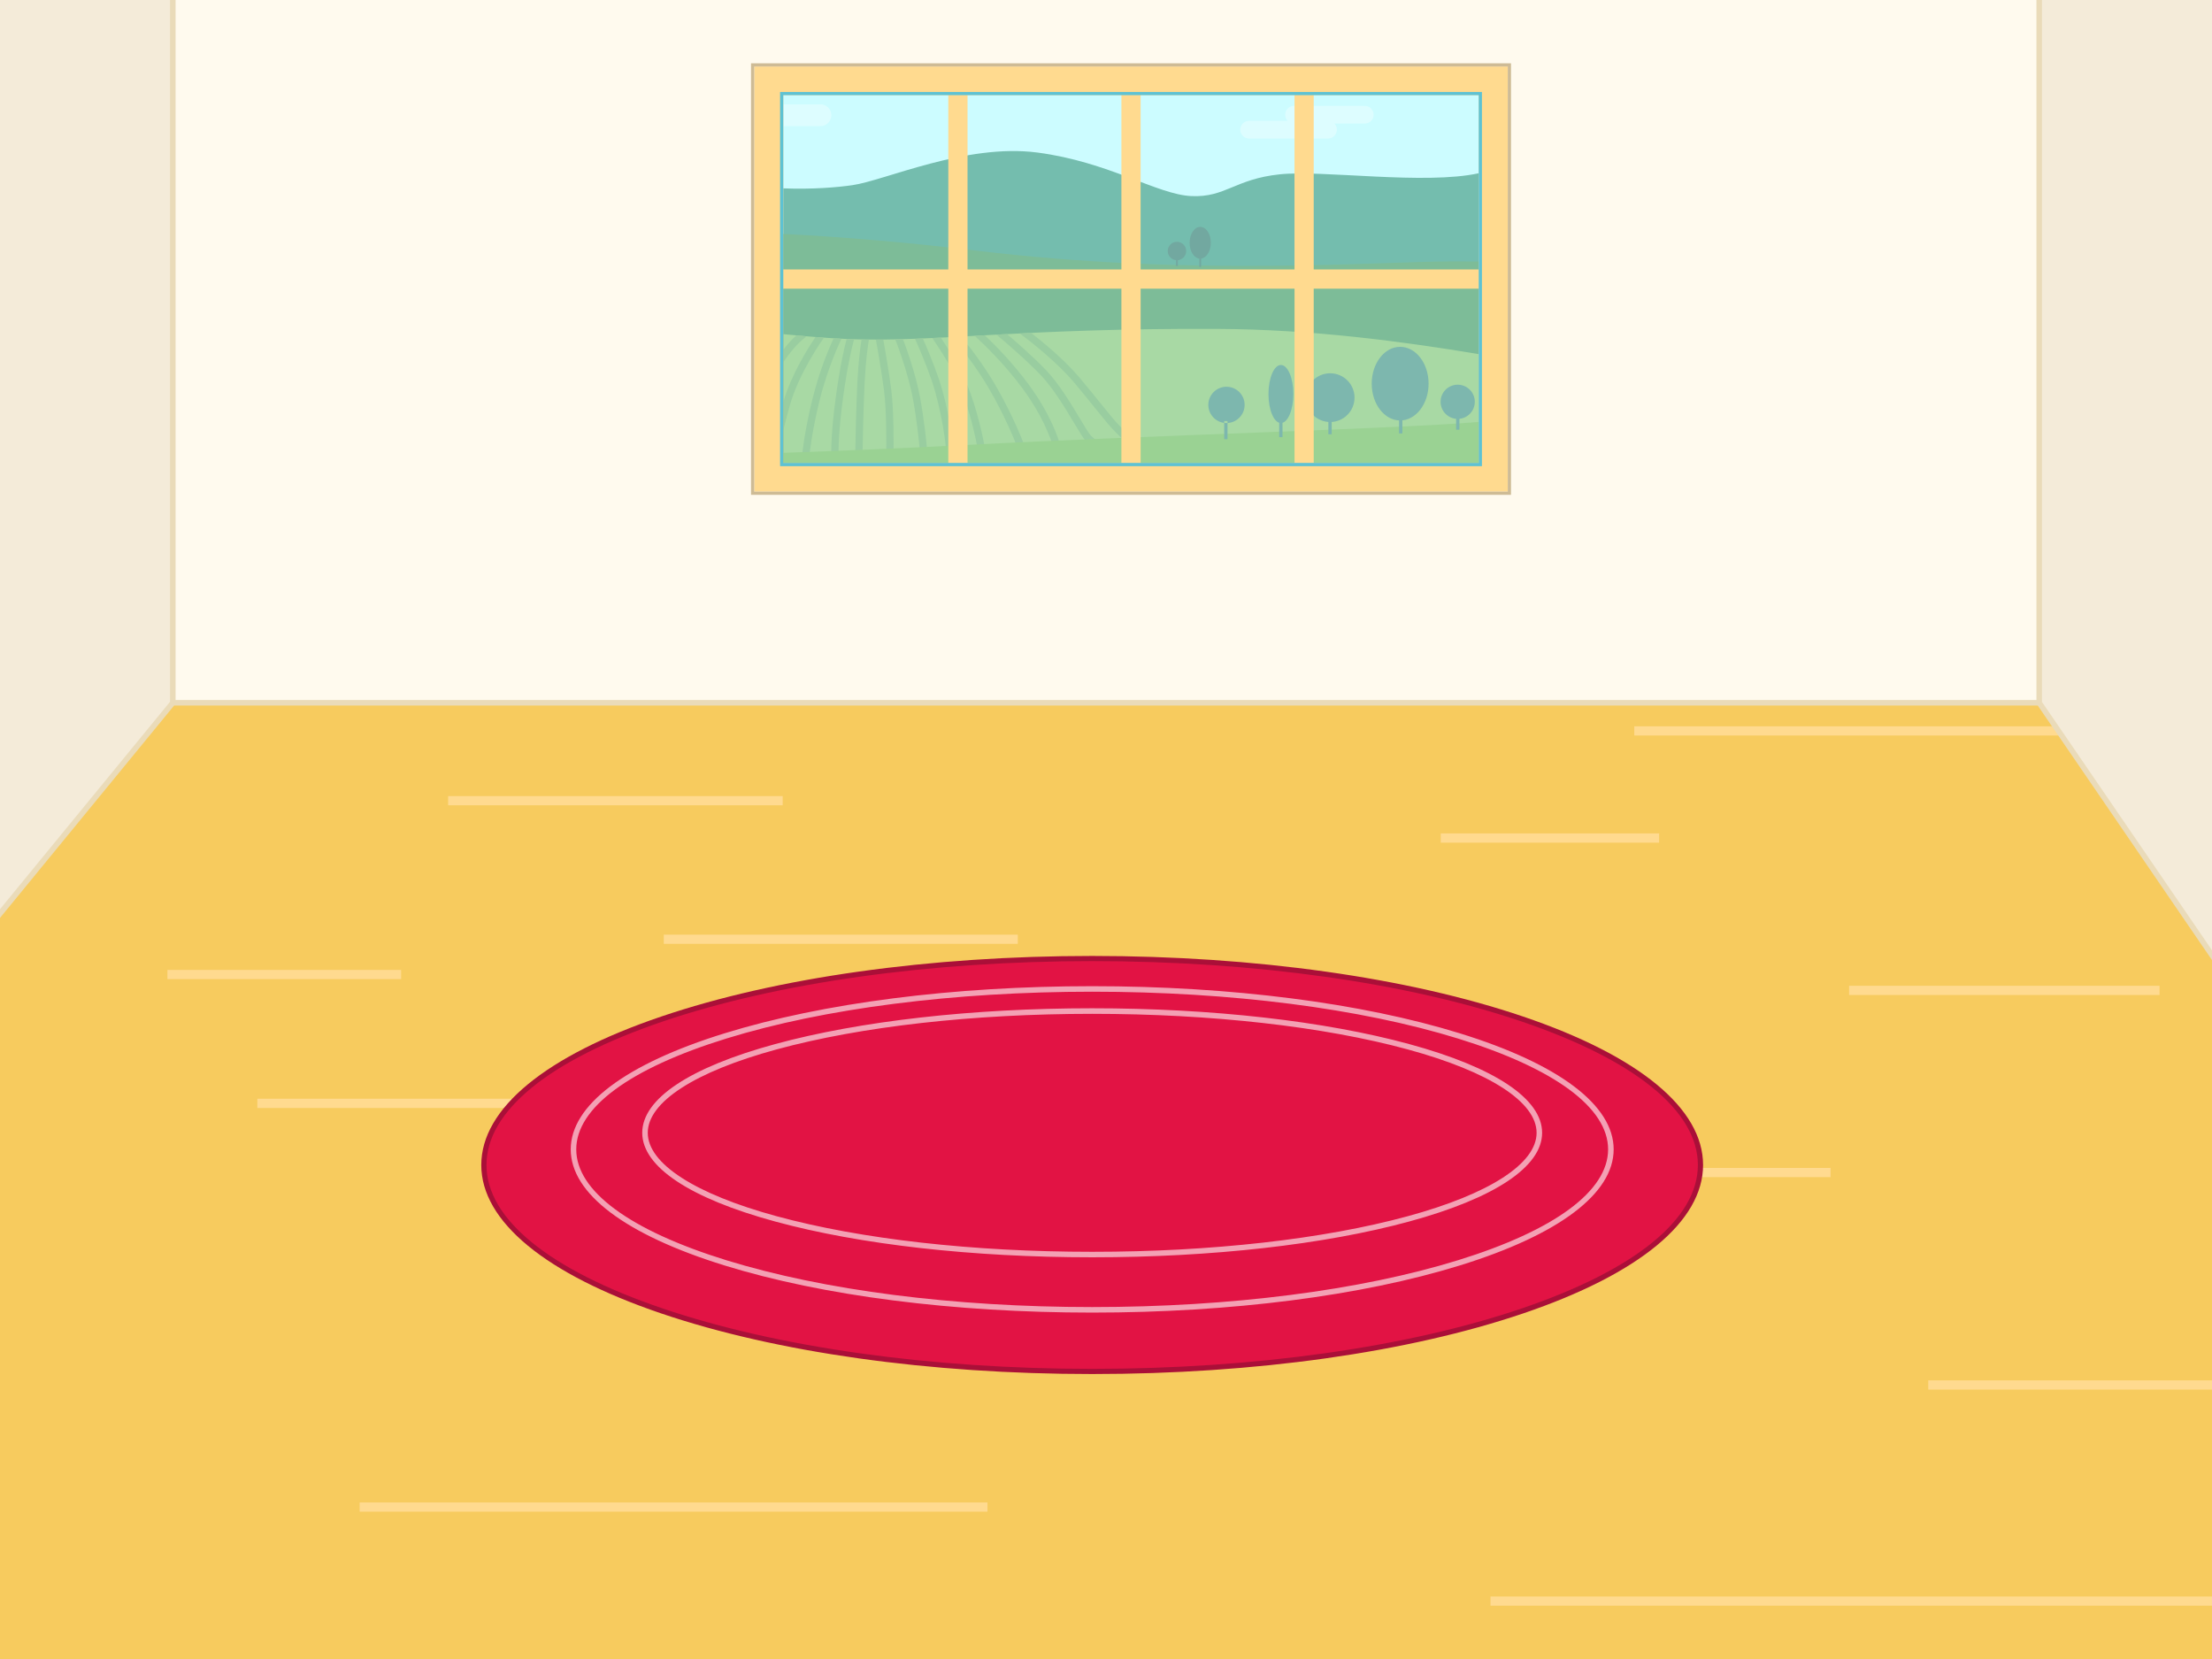 <?xml version="1.0" encoding="utf-8"?>
<!-- Generator: Adobe Illustrator 16.0.0, SVG Export Plug-In . SVG Version: 6.00 Build 0)  -->
<!DOCTYPE svg PUBLIC "-//W3C//DTD SVG 1.1//EN" "http://www.w3.org/Graphics/SVG/1.1/DTD/svg11.dtd">
<svg version="1.1" id="Layer_2" xmlns="http://www.w3.org/2000/svg" xmlns:xlink="http://www.w3.org/1999/xlink" x="0px" y="0px"
	 width="480px" height="360px" viewBox="0 0 480 360" enable-background="new 0 0 480 360" xml:space="preserve">
<rect x="0" y="0" width="480" height="360" fill="#333333" stroke="none"/>
<g id="fixed">
	<path id="Floor" fill="#F7CB5E" d="M37.515,152.5L0,198.253V360h480V207.372L442.515,152.5H37.515z"/>
	<path id="Details" fill="#FFDA8F" d="M354.631,157.608h93.235v2h-93.235V157.608L354.631,157.608z M312.633,182.855h47.397v-2
		h-47.397V182.855z M97.244,174.749h72.596v-2H97.244V174.749z M144.041,204.811h76.82v-2h-76.82V204.811L144.041,204.811z
		 M294.691,255.434h102.537v-2H294.691V255.434z M202.838,277.391h115.794v-2H202.838V277.391z M78.045,328.029H214.28v-2H78.045
		V328.029z M55.846,240.432H169.84v-2H55.846V240.432z M36.33,212.467h50.714v-2H36.33V212.467z M401.249,215.91h67.376v-2h-67.376
		V215.91z M418.427,299.536v2H480v-2H418.427z M323.434,346.43v2H480v-2H323.434z"/>
	<path id="Backwall" fill="#FFFAEE" d="M37.5,0h405v152.5h-405V0z"/>
	<path id="Sidewalls" fill="#F4EBD9" d="M37.5,0v152.5L0,198.242V0H37.5z M442.5,0v152.5l37.5,54.77V0H442.5z"/>
	<polygon id="CornerBorder" fill="#EADBB9" points="441.905,151.9 441.905,0 443.101,0 443.101,152.314 480,206.208 480,208.332 
		442.19,153.101 37.783,153.101 0,199.188 0,197.295 36.9,152.285 36.9,0 38.1,0 38.1,151.9 	"/>
</g>
<g>
	<g id="view">
		<rect id="Sky" x="169.973" y="20.652" fill="#DCFCFF" width="150.911" height="23.921"/>
		<path id="Mountain" fill="#2D7F5C" d="M320.884,100.459V37.594c-11.729,2.57-33.831-0.732-43.135,0.23
			c-9.789,1.012-11.812,5.062-19.237,4.726c-7.425-0.338-17.887-7.425-33.411-9.45s-33.073,6.076-40.16,7.087
			c-3.302,0.471-8.597,0.934-14.967,0.688v59.583L320.884,100.459L320.884,100.459z"/>
		<path id="Hill1" fill="#3F7C31" d="M320.884,100.459V56.75c-1.845-0.017-3.636-0.026-5.338-0.026
			c-17.549,0-56.358,3.374-103.944-2.363c-15.686-1.891-29.577-2.986-41.628-3.596v49.694H320.884z"/>
		<path id="Fields" fill="#94B748" d="M320.884,100.459V76.846c-16.481-2.743-36.149-5.377-56.635-5.474
			c-42.522-0.2-61.423,2.9-79.646,2.225c-4.295-0.159-9.297-0.567-14.629-1.086v27.947L320.884,100.459L320.884,100.459z"/>
		<path id="FieldsBorder" fill="#769E41" d="M169.973,78.604v-2.707c1.131-1.463,2.108-2.47,2.821-3.118
			c0.668,0.062,1.328,0.12,1.982,0.176l0.102,0.159c-0.012,0.009-1.334,0.871-3.231,3.212
			C171.152,76.937,170.583,77.702,169.973,78.604z M171.357,88.087c1.979-7.152,7.142-14.411,7.432-14.815
			c-0.601-0.043-1.209-0.088-1.825-0.136c-1.436,2.107-5.203,7.993-6.991,14.082V93.4C170.353,91.846,170.809,90.073,171.357,88.087
			z M238.951,97.777l0.041-0.112c4.482-0.204,7.083-0.32,7.174-0.324l1.986-0.088l-1.51-1.295c-0.012-0.01-1.137-0.979-3.33-3.174
			c-1.313-1.312-2.477-2.76-4.237-4.951c-1.203-1.496-2.699-3.358-4.716-5.765c-3.205-3.825-7.71-7.576-10.614-9.835
			c-0.828,0.039-1.644,0.079-2.446,0.119c2.538,1.905,8.167,6.328,11.853,10.729c2.006,2.394,3.497,4.249,4.696,5.74
			c1.794,2.231,2.979,3.707,4.35,5.078c0.813,0.814,1.481,1.46,2.004,1.956c-1.208,0.054-2.97,0.133-5.197,0.235
			c-0.566-0.264-1.52-0.777-2.278-1.535c-0.393-0.394-1.299-1.906-2.258-3.509c-1.979-3.307-4.692-7.835-7.535-10.784
			c-2.795-2.897-6.277-5.953-8.406-7.766c-0.778,0.04-1.546,0.08-2.3,0.121c1.646,1.369,6.141,5.18,9.572,8.739
			c2.719,2.82,5.377,7.258,7.317,10.5c1.292,2.157,1.989,3.305,2.496,3.812c0.198,0.198,0.406,0.379,0.616,0.549
			c-1.848,0.084-3.92,0.179-6.19,0.283c-0.371-1.321-2.035-6.538-6.732-12.943c-3.499-4.771-7.369-8.681-9.614-10.803
			c-0.739,0.041-1.469,0.081-2.188,0.12c1.76,1.592,6.409,5.992,10.531,11.614c4.155,5.667,5.87,10.444,6.379,12.088
			c-1.9,0.087-3.922,0.18-6.055,0.28c-0.44-1.194-2.541-6.667-6.239-13.066c-2.809-4.861-5.848-8.696-7.599-10.752
			c-0.675,0.036-1.341,0.072-1.997,0.107c1.409,1.589,5.015,5.865,8.232,11.434c3.279,5.675,5.275,10.596,5.948,12.354
			c-2.219,0.104-4.545,0.212-6.966,0.325c-0.347-1.872-1.657-8.442-3.835-13.683c-1.239-3.355-4.093-7.846-5.745-10.309
			c-0.621,0.031-1.237,0.061-1.844,0.089c1.442,2.113,4.808,7.223,6.116,10.779l0.012,0.031c2.021,4.856,3.311,11.095,3.706,13.168
			c-1.709,0.08-3.461,0.163-5.251,0.248c-0.053-0.583-0.792-8.317-3.251-15.583c-1.124-3.26-2.604-6.744-3.395-8.55
			c-0.569,0.023-1.133,0.047-1.69,0.067c0.673,1.519,2.355,5.401,3.594,8.991c2.333,6.895,3.081,14.24,3.167,15.147
			c-1.355,0.064-2.729,0.131-4.123,0.197c-0.177-1.959-0.67-6.832-1.541-11.561c-0.97-5.264-3.076-11.01-3.716-12.687
			c-0.5,0.014-0.996,0.027-1.489,0.038l-0.159,0.063c0.026,0.068,2.716,6.907,3.814,12.87c0.852,4.62,1.335,9.382,1.516,11.351
			c-1.882,0.091-3.796,0.182-5.734,0.276c0.022-1.609,0.091-9.113-0.493-13.638c-0.564-4.377-1.51-9.673-1.729-10.876
			c-0.49,0.004-0.979,0.007-1.464,0.007l-0.13,0.024c0.011,0.062,1.128,6.143,1.761,11.047c0.576,4.464,0.497,12.196,0.479,13.51
			c-1.702,0.083-3.422,0.166-5.157,0.25c0.052-2.77,0.206-10.207,0.461-15.431c0.243-4.978,0.724-8.19,0.933-9.408
			c-0.533-0.005-1.064-0.012-1.594-0.023c-0.235,1.41-0.678,4.559-0.912,9.354c-0.259,5.312-0.416,12.895-0.466,15.585
			c-1.197,0.059-2.4,0.117-3.608,0.176c-0.037-1.226-0.032-5.091,0.98-12.563c0.915-6.743,1.906-10.842,2.386-12.593
			c-0.245-0.008-0.489-0.016-0.733-0.025c-0.291-0.011-0.587-0.023-0.885-0.036c-0.521,1.964-1.454,5.992-2.328,12.441
			c-1.037,7.649-1.039,11.556-0.995,12.854c-1.057,0.052-2.117,0.104-3.181,0.156c-0.536,0.027-1.069,0.053-1.6,0.079
			c0.146-1.485,0.662-5.803,2.179-11.991c1.883-7.689,4.731-13.438,4.76-13.495l-0.223-0.112c-0.471-0.024-0.948-0.052-1.432-0.081
			c-0.747,1.588-3.012,6.686-4.635,13.313c-1.638,6.69-2.124,11.148-2.24,12.443c-1.375,0.067-2.72,0.13-4.049,0.193v1.096h9.902
			c24.743-1.218,47.524-2.268,58.827-2.78C238.844,97.738,238.935,97.772,238.951,97.777z"/>
		<path id="Hill" fill="#79A826" d="M320.884,100.459v-8.906c-17.362,1.507-69.432,2.823-110.97,4.993
			c-13.781,0.72-27.509,1.283-39.941,1.718v2.195H320.884z"/>
		<path id="Trees1" fill="#295440" d="M257.396,54.481c-0.006,1.036-0.797,1.882-1.811,1.978l-0.008,1.272l-0.389-0.002l0.01-1.271
			c-1.018-0.1-1.809-0.958-1.803-1.999c0.008-1.104,0.906-1.993,2.012-1.987C256.514,52.478,257.402,53.377,257.396,54.481z
			 M260.463,49.229c-1.271-0.007-2.311,1.532-2.32,3.438c-0.011,1.822,0.924,3.314,2.114,3.45l-0.01,1.81l0.385,0.002l0.011-1.812
			c1.17-0.159,2.092-1.628,2.104-3.423C262.755,50.787,261.732,49.235,260.463,49.229z"/>
		<path id="Trees" fill="#3F725C" d="M266.369,95.309h-0.719v-3.948h0.719V95.309z M316.691,89.299h-0.718v3.947h0.718V89.299z
			 M304.313,90.105h-0.72v3.948h0.72V90.105z M278.3,90.913h-0.718v3.947h0.718V90.913z M288.975,90.285h-0.72v3.947h0.72V90.285z
			 M303.83,91.239c3.406,0,6.17-3.577,6.17-7.989s-2.764-7.988-6.17-7.988c-3.409,0-6.17,3.575-6.17,7.988
			S300.423,91.239,303.83,91.239z M316.318,90.9c2.052,0,3.712-1.662,3.712-3.712s-1.662-3.712-3.712-3.712
			c-2.052,0-3.713,1.662-3.713,3.712S314.268,90.9,316.318,90.9z M277.955,91.8c1.488,0,2.697-2.82,2.697-6.3s-1.207-6.3-2.697-6.3
			s-2.699,2.82-2.699,6.3S276.465,91.8,277.955,91.8z M266.143,91.8c2.176,0,3.938-1.762,3.938-3.938
			c0-2.174-1.765-3.938-3.938-3.938c-2.172,0-3.938,1.763-3.938,3.938C262.205,90.038,263.968,91.8,266.143,91.8z M288.643,91.575
			c2.922,0,5.287-2.368,5.287-5.288s-2.367-5.288-5.287-5.288s-5.287,2.367-5.287,5.288S285.723,91.575,288.643,91.575z"/>
		<path id="Clouds" fill="#FFFFFF" d="M298.08,24.894c0,1.06-0.864,1.919-1.926,1.919h-6.59c0.332,0.346,0.537,0.813,0.537,1.329
			c0,1.06-0.859,1.919-1.92,1.919h-17.128c-1.062,0-1.92-0.86-1.92-1.919s0.858-1.919,1.92-1.919h8.361
			c-0.332-0.346-0.536-0.813-0.536-1.33c0-1.06,0.864-1.919,1.92-1.919h15.354C297.216,22.975,298.074,23.834,298.08,24.894z
			 M180.405,25c0-1.305-1.058-2.363-2.363-2.362h-8.069v4.725h8.069C179.348,27.362,180.405,26.305,180.405,25z"/>
	</g>
	<g>
		<path id="Outside_1_" opacity="0.5" fill="#BDFCFF" enable-background="new    " d="M169.973,20.652h150.911v79.807H169.973
			V20.652z"/>
		<path id="frame3" fill="#FFDA8F" d="M327.189,106.683H163.667V14.43h163.522V106.683L327.189,106.683z M205.782,20.652h-35.809
			v37.819h35.809V20.652L205.782,20.652z M280.904,58.471V20.652H247.51v37.819H280.904z M169.973,62.641v37.818h35.809V62.641
			H169.973z M320.884,58.471V20.652h-35.81v37.819H320.884z M209.952,62.641v37.818h33.392V62.641H209.952z M285.074,100.459h35.81
			V62.641h-35.81V100.459z M247.514,62.641v37.818h33.396V62.641H247.514z M243.344,58.471V20.652h-33.392v37.819H243.344z"/>
		<path id="OutsideBorder" fill="#5EC2D3" d="M321.579,101.154H169.278V19.958h152.301V101.154L321.579,101.154z M320.884,20.652
			H169.973v79.807h150.911V20.652z"/>
		<path id="frame3Border" fill="#CEBB95" d="M327.885,107.377H162.973V13.735h164.912V107.377z M327.189,14.43H163.667v92.253
			h163.522V14.43L327.189,14.43z"/>
	</g>
</g>
<g>
	<path id="carpet" fill="#E21344" d="M369,252.801c0,24.742-59.098,44.801-132,44.801c-72.901,0-132-20.059-132-44.801
		S164.099,208,237,208C309.902,208,369,228.059,369,252.801"/>
	<path id="carpetBorder" fill="#AA0F38" d="M237,298.163c-35.318,0-68.53-4.671-93.519-13.151
		c-25.178-8.545-39.044-19.984-39.044-32.211s13.866-23.666,39.044-32.212c24.988-8.479,58.2-13.151,93.519-13.151
		c35.318,0,68.531,4.672,93.52,13.151c25.185,8.546,39.046,19.985,39.046,32.212s-13.861,23.666-39.046,32.211
		C305.531,293.492,272.318,298.163,237,298.163z M237,208.563c-35.198,0-68.282,4.646-93.157,13.092
		c-24.685,8.379-38.279,19.438-38.279,31.146c0,11.706,13.595,22.769,38.279,31.146c24.875,8.438,57.959,13.093,93.157,13.093
		c35.199,0,68.283-4.649,93.157-13.093c24.686-8.377,38.279-19.438,38.279-31.146s-13.601-22.768-38.279-31.146
		C305.283,213.213,272.199,208.563,237,208.563z"/>
	<path id="Rings" opacity="0.6" fill="#FFFFFF" enable-background="new    " d="M237,284.83c-30.123,0-58.45-3.631-79.765-10.225
		c-21.531-6.66-33.389-15.605-33.389-25.19s11.858-18.531,33.389-25.19C178.55,217.631,206.877,214,237,214
		s58.451,3.631,79.766,10.225c21.531,6.659,33.396,15.605,33.396,25.19s-11.858,18.53-33.396,25.19
		C295.451,281.199,267.123,284.83,237,284.83z M237,215.2c-30.006,0-58.208,3.612-79.41,10.17
		c-20.986,6.491-32.544,15.03-32.544,24.045s11.558,17.554,32.544,24.045c21.203,6.56,49.404,10.171,79.41,10.171
		s58.208-3.611,79.411-10.171c20.985-6.491,32.544-15.03,32.544-24.045s-11.559-17.554-32.544-24.045
		C295.208,218.813,267.006,215.2,237,215.2z M237,272.831c-25.971,0-50.396-2.755-68.773-7.759
		c-18.613-5.066-28.864-11.905-28.864-19.258c0-7.354,10.251-14.189,28.864-19.258c18.378-5.002,42.803-7.764,68.773-7.764
		c25.973,0,50.396,2.762,68.773,7.764c18.607,5.062,28.864,11.9,28.864,19.258c0,7.353-10.257,14.188-28.864,19.258
		C287.396,270.076,262.973,272.831,237,272.831z M237,220c-25.867,0-50.18,2.74-68.458,7.716
		c-17.781,4.841-27.979,11.438-27.979,18.101c0,6.664,10.198,13.265,27.979,18.104c18.278,4.979,42.591,7.718,68.458,7.718
		c25.868,0,50.182-2.736,68.459-7.718c17.781-4.841,27.979-11.438,27.979-18.104c0-6.658-10.191-13.26-27.979-18.101
		C287.182,222.74,262.868,220,237,220z"/>
</g>
</svg>
